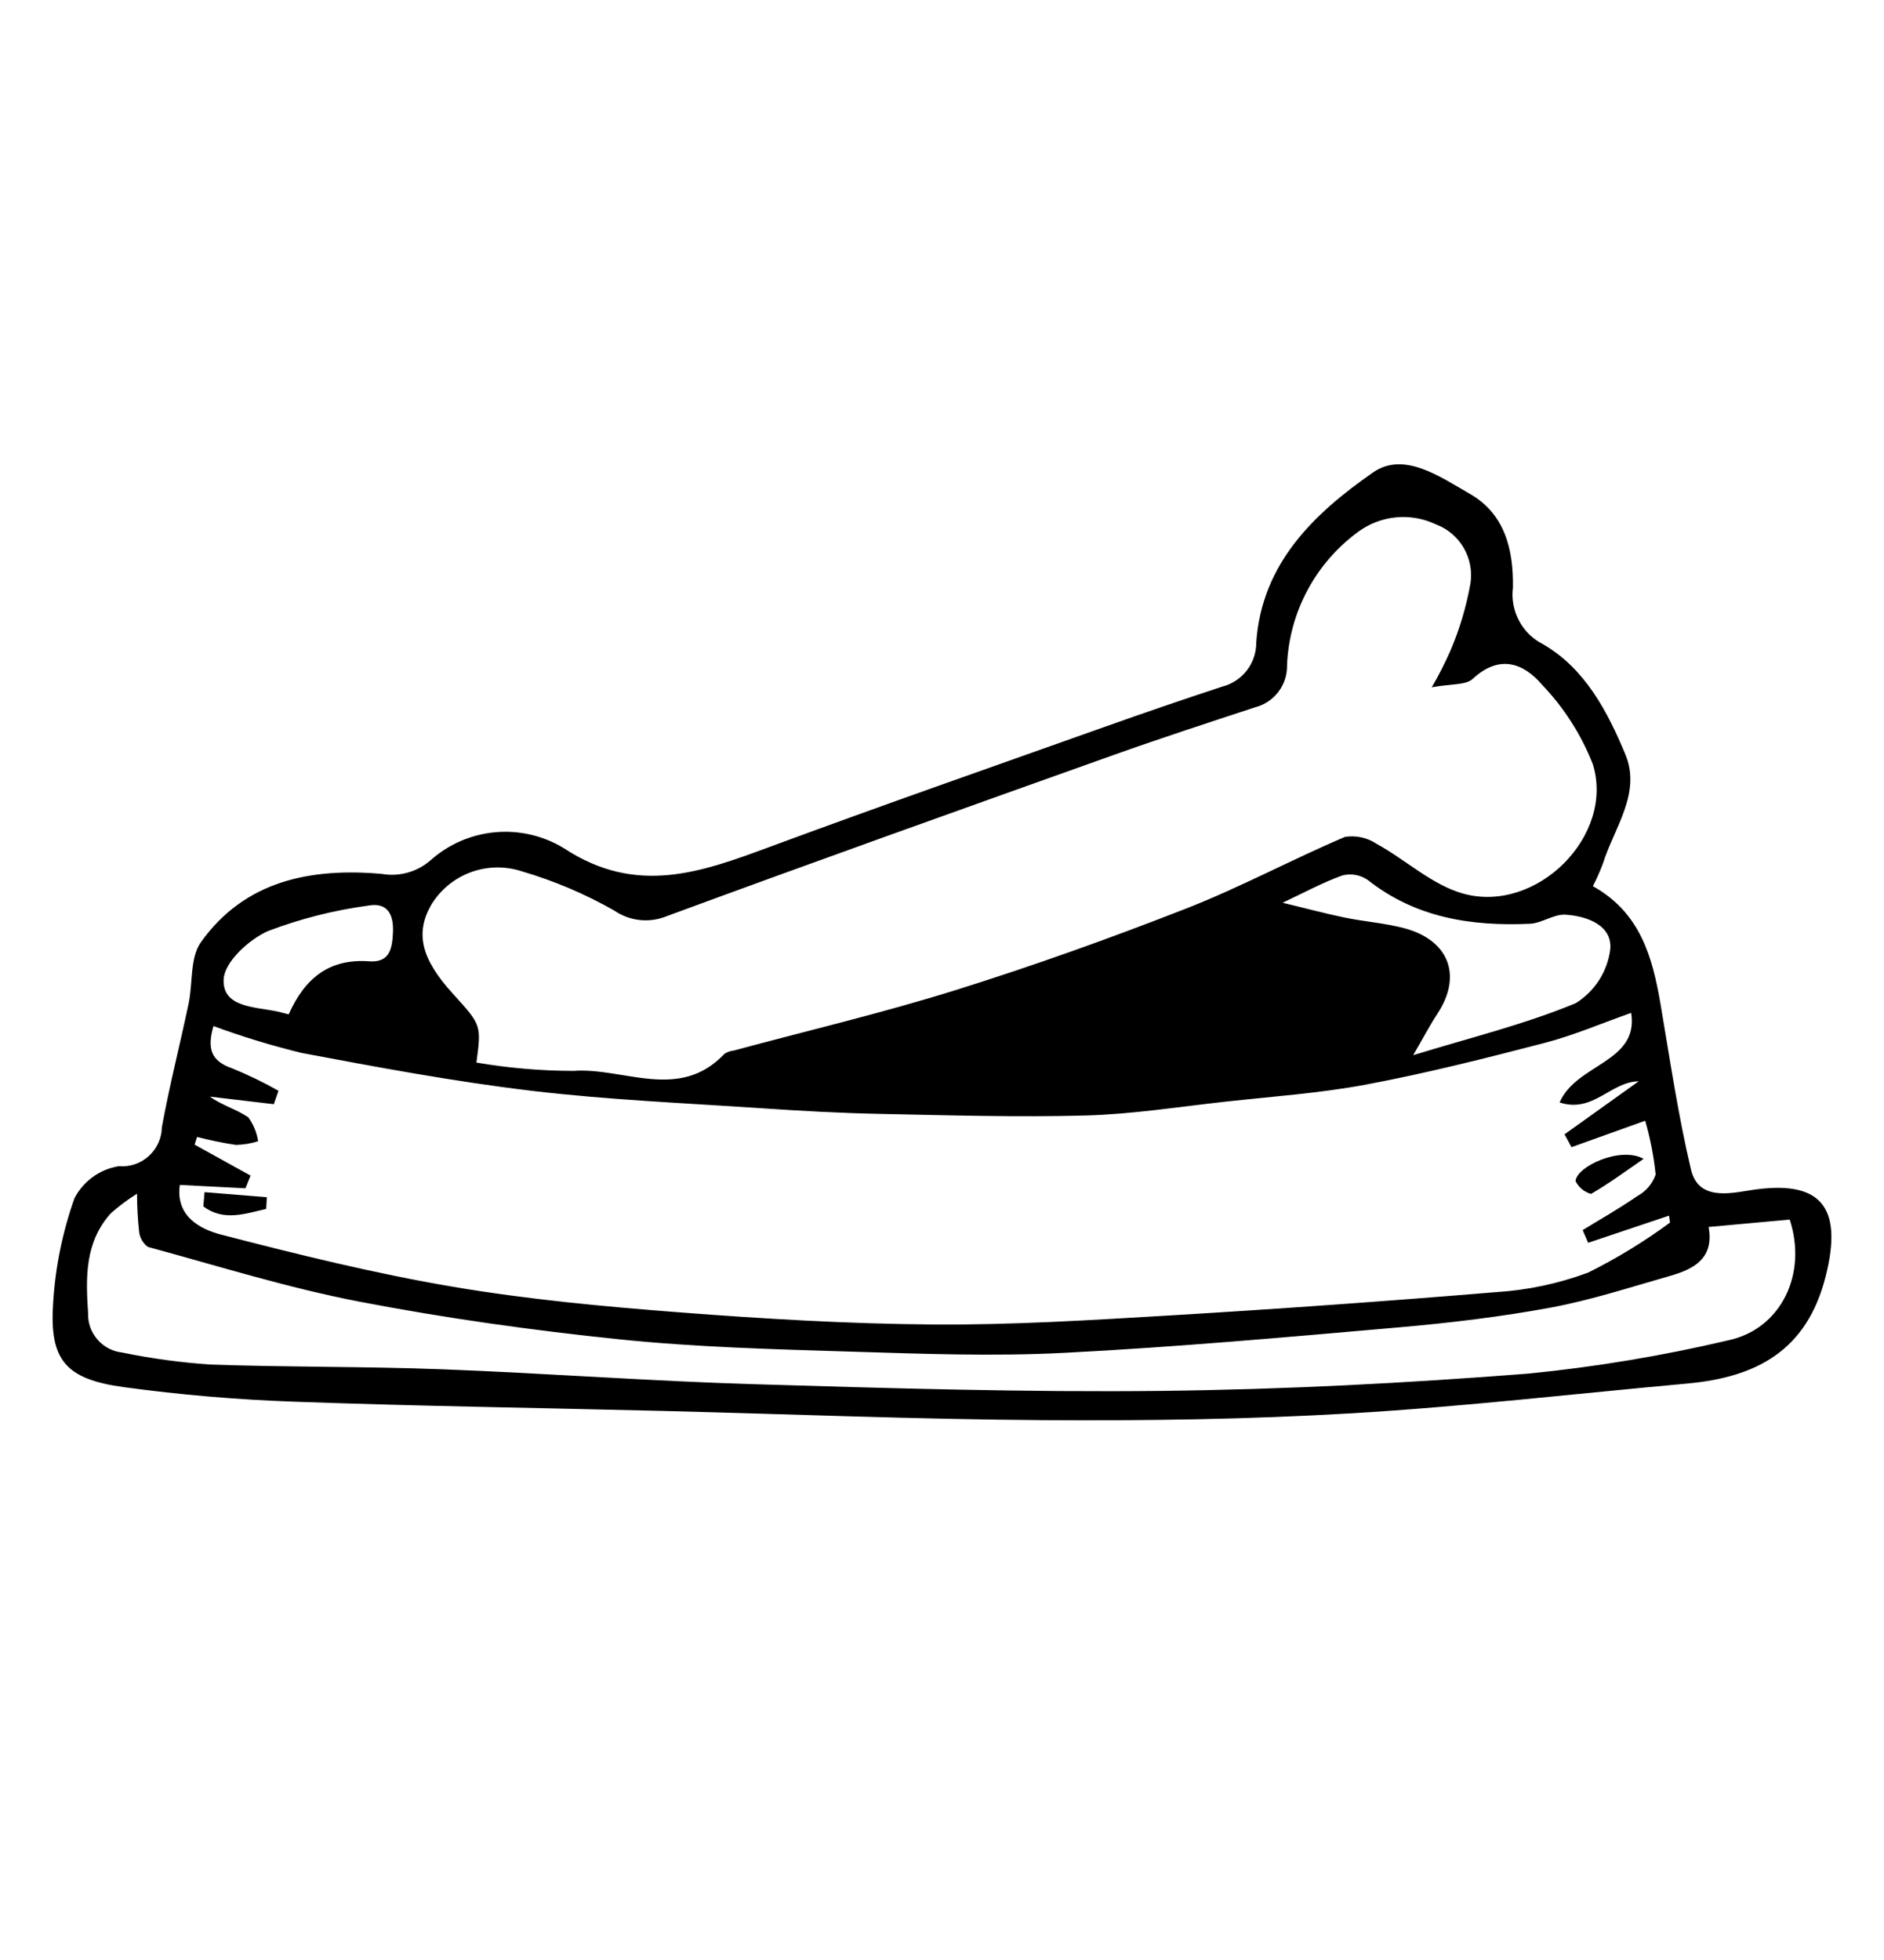 <svg width="100" height="104" viewBox="0 0 100 104" fill="none" xmlns="http://www.w3.org/2000/svg">
<g id="noun-dog-bowl-2416970 1">
<g id="Group">
<path id="Vector" d="M84.548 47.022C87.068 48.425 87.713 50.786 88.14 53.29C88.64 56.223 89.071 59.175 89.757 62.066C90.139 63.674 91.74 63.343 92.861 63.163C96.646 62.552 97.841 64.01 96.904 67.725C95.903 71.691 93.205 73.082 89.542 73.414C83.6 73.953 77.666 74.642 71.713 74.993C66.278 75.314 60.821 75.391 55.374 75.355C48.64 75.311 41.907 75.033 35.172 74.866C28.653 74.704 22.131 74.611 15.614 74.375C12.585 74.269 9.563 74.011 6.559 73.602C3.465 73.176 2.616 72.157 2.821 69.128C2.937 67.233 3.319 65.364 3.955 63.575C4.188 63.129 4.521 62.744 4.928 62.45C5.336 62.156 5.806 61.961 6.302 61.88C6.59 61.905 6.88 61.87 7.154 61.778C7.428 61.686 7.681 61.538 7.895 61.344C8.11 61.151 8.282 60.915 8.402 60.651C8.522 60.388 8.586 60.103 8.591 59.814C8.992 57.616 9.548 55.448 10.01 53.261C10.241 52.165 10.076 50.82 10.663 49.995C13.001 46.713 16.519 46.041 20.262 46.37C20.715 46.45 21.181 46.428 21.626 46.306C22.07 46.184 22.482 45.966 22.832 45.666C23.787 44.808 24.992 44.28 26.27 44.161C27.549 44.042 28.831 44.338 29.927 45.005C33.789 47.551 37.223 46.282 40.889 44.925C46.785 42.743 52.722 40.67 58.647 38.564C60.711 37.83 62.784 37.121 64.865 36.435C65.386 36.304 65.849 36.002 66.178 35.577C66.507 35.152 66.684 34.628 66.68 34.09C66.969 29.883 69.769 27.234 72.875 25.071C74.518 23.926 76.45 25.306 78.025 26.209C79.888 27.276 80.337 29.185 80.305 31.179C80.228 31.784 80.341 32.397 80.627 32.935C80.913 33.474 81.359 33.91 81.903 34.184C84.134 35.473 85.322 37.753 86.27 40.023C87.134 42.091 85.675 43.924 85.079 45.824C84.925 46.233 84.748 46.633 84.548 47.022ZM9.545 62.873C9.31 64.512 10.587 65.213 11.739 65.511C15.806 66.564 19.9 67.576 24.039 68.277C28.011 68.95 32.044 69.326 36.065 69.635C40.55 69.98 45.05 70.247 49.546 70.279C53.711 70.309 57.882 70.05 62.043 69.802C67.825 69.457 73.603 69.044 79.377 68.565C81.059 68.463 82.716 68.113 84.295 67.526C85.818 66.77 87.272 65.882 88.641 64.872L88.591 64.503C87.16 64.984 85.729 65.464 84.298 65.944C84.201 65.72 84.103 65.496 84.005 65.271C84.97 64.678 85.961 64.122 86.888 63.475C87.353 63.231 87.708 62.819 87.88 62.322C87.78 61.356 87.594 60.401 87.324 59.467C85.923 59.97 84.668 60.42 83.413 60.87L83.043 60.188L86.979 57.376C85.487 57.395 84.561 59.085 82.78 58.497C83.68 56.427 87.001 56.382 86.58 53.745C84.998 54.302 83.528 54.938 81.995 55.336C78.863 56.151 75.718 56.945 72.54 57.543C70.059 58.01 67.523 58.182 65.008 58.46C62.554 58.731 60.101 59.121 57.64 59.189C53.987 59.289 50.327 59.178 46.67 59.104C44.597 59.062 42.524 58.947 40.455 58.807C36.367 58.531 32.264 58.361 28.2 57.877C24.11 57.389 20.049 56.63 15.998 55.868C14.417 55.482 12.858 55.006 11.331 54.444C10.979 55.657 11.216 56.306 12.308 56.681C13.157 57.027 13.982 57.426 14.78 57.877L14.534 58.59C13.401 58.456 12.268 58.322 11.136 58.188C11.8 58.66 12.568 58.864 13.181 59.289C13.454 59.663 13.632 60.099 13.699 60.558C13.317 60.676 12.92 60.741 12.52 60.751C11.826 60.645 11.138 60.504 10.459 60.328L10.33 60.737C11.32 61.285 12.311 61.833 13.301 62.38L13.029 63.052C11.943 62.996 10.857 62.94 9.545 62.873ZM75.995 36.469C76.361 35.845 76.69 35.199 76.982 34.537C77.474 33.388 77.832 32.187 78.05 30.956C78.15 30.301 78.021 29.631 77.685 29.06C77.349 28.489 76.827 28.051 76.206 27.82C75.543 27.507 74.807 27.38 74.078 27.454C73.348 27.527 72.653 27.798 72.066 28.237C70.952 29.057 70.037 30.117 69.388 31.338C68.738 32.56 68.371 33.911 68.314 35.293C68.326 35.801 68.167 36.298 67.861 36.704C67.555 37.11 67.12 37.4 66.628 37.527C64.125 38.351 61.618 39.167 59.136 40.051C51.208 42.878 43.279 45.704 35.382 48.616C34.931 48.801 34.441 48.87 33.956 48.818C33.471 48.765 33.007 48.593 32.606 48.316C31.062 47.437 29.422 46.74 27.717 46.239C26.824 45.942 25.857 45.959 24.975 46.287C24.093 46.616 23.35 47.235 22.869 48.044C22.032 49.55 22.369 50.895 24.045 52.736C25.553 54.392 25.553 54.392 25.288 56.381C26.987 56.672 28.708 56.82 30.432 56.823C33.107 56.624 36.044 58.468 38.453 55.918C38.595 55.824 38.757 55.766 38.926 55.749C42.872 54.685 46.858 53.747 50.756 52.526C54.874 51.237 58.947 49.778 62.967 48.205C65.83 47.085 68.554 45.613 71.387 44.408C71.977 44.314 72.58 44.447 73.076 44.78C74.629 45.632 76.023 46.963 77.67 47.418C81.576 48.498 85.726 44.329 84.543 40.544C83.925 38.972 83.006 37.537 81.836 36.319C80.852 35.166 79.567 34.721 78.17 36.022C77.803 36.364 77.034 36.275 75.995 36.469ZM90.691 65.105C90.996 66.78 89.899 67.343 88.638 67.703C86.537 68.301 84.448 68.987 82.308 69.383C79.662 69.872 76.976 70.193 74.293 70.428C68.367 70.946 62.438 71.479 56.499 71.783C52.74 71.976 48.959 71.837 45.192 71.72C41.094 71.594 36.984 71.488 32.91 71.07C28.279 70.594 23.651 69.946 19.08 69.068C15.291 68.339 11.585 67.178 7.854 66.164C7.724 66.072 7.615 65.952 7.534 65.814C7.453 65.676 7.402 65.523 7.385 65.364C7.311 64.692 7.273 64.017 7.273 63.341C6.775 63.649 6.306 64.001 5.87 64.392C4.505 65.921 4.548 67.777 4.676 69.67C4.657 70.185 4.834 70.687 5.171 71.076C5.507 71.465 5.979 71.712 6.49 71.768C8.028 72.085 9.585 72.297 11.152 72.403C15.244 72.55 19.343 72.5 23.435 72.655C28.942 72.863 34.443 73.28 39.951 73.445C47.199 73.663 54.453 73.884 61.7 73.802C68.177 73.729 74.659 73.39 81.117 72.886C84.694 72.532 88.244 71.941 91.742 71.117C94.538 70.518 95.944 67.597 94.994 64.712C93.69 64.831 92.358 64.953 90.691 65.105ZM75.009 55.99C78.024 55.063 80.919 54.358 83.638 53.23C84.132 52.923 84.551 52.511 84.867 52.024C85.183 51.536 85.387 50.985 85.466 50.41C85.615 49.114 84.263 48.608 83.091 48.535C82.475 48.496 81.839 48.988 81.202 49.016C78.098 49.156 75.143 48.702 72.596 46.691C72.402 46.558 72.183 46.467 71.952 46.426C71.721 46.384 71.484 46.393 71.256 46.451C70.206 46.825 69.215 47.367 68.081 47.9C69.313 48.197 70.343 48.475 71.385 48.69C72.428 48.904 73.504 48.979 74.529 49.25C76.911 49.88 77.62 51.764 76.311 53.766C75.885 54.418 75.521 55.111 75.009 55.99ZM15.323 53.824C16.187 51.885 17.492 50.857 19.587 51.008C20.641 51.083 20.817 50.423 20.858 49.477C20.904 48.424 20.497 47.879 19.546 48.053C17.728 48.297 15.944 48.75 14.229 49.402C13.218 49.846 11.924 51.034 11.872 51.951C11.786 53.461 13.53 53.421 14.714 53.67C14.872 53.703 15.028 53.749 15.323 53.824Z" fill="black"/>
<path id="Vector_2" d="M87.239 61.49C86.318 62.124 85.416 62.791 84.451 63.35C84.273 63.301 84.107 63.215 83.965 63.097C83.823 62.98 83.707 62.833 83.626 62.667C83.694 61.887 86.021 60.81 87.239 61.49Z" fill="black"/>
<path id="Vector_3" d="M10.857 63.258L14.166 63.527L14.128 64.147C13.005 64.403 11.877 64.82 10.793 64.016L10.857 63.258Z" fill="black"/>
</g>
</g>
</svg>
